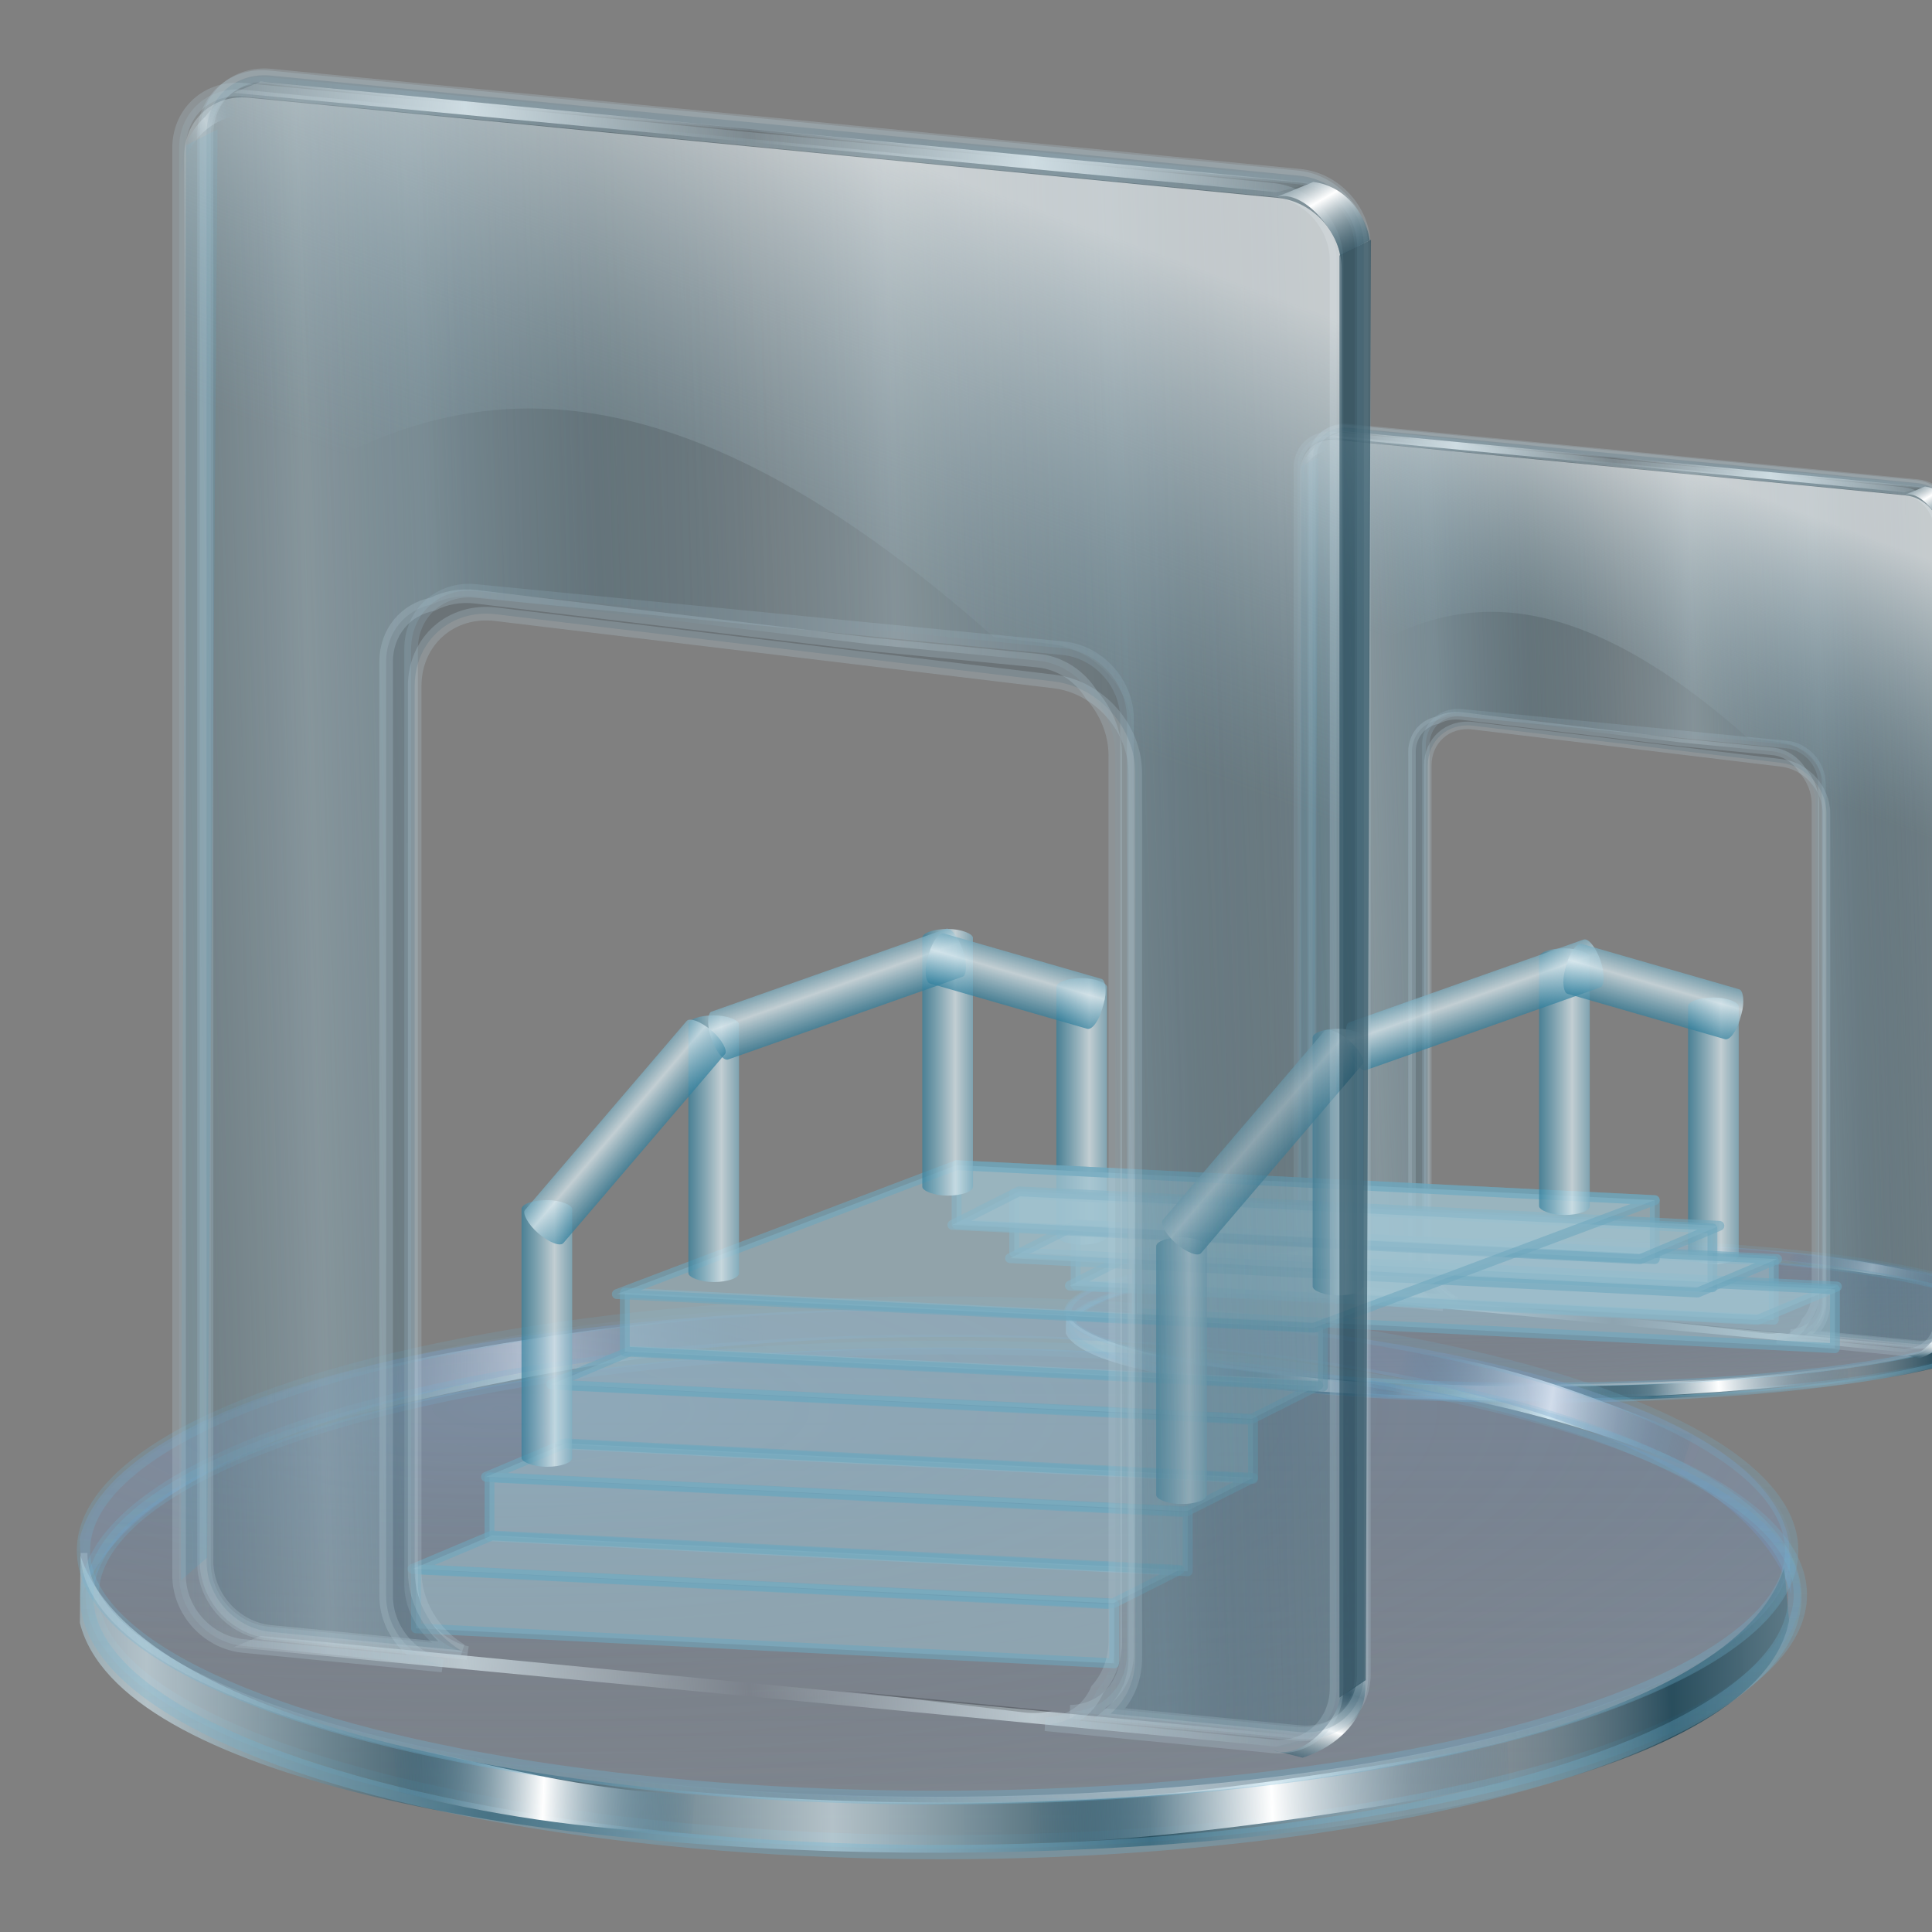 <?xml version="1.0" encoding="UTF-8" standalone="no"?>
<!-- Created with Inkscape (http://www.inkscape.org/) -->

<svg
   xmlns:dc="http://purl.org/dc/elements/1.1/"
   xmlns:cc="http://creativecommons.org/ns#"
   xmlns:rdf="http://www.w3.org/1999/02/22-rdf-syntax-ns#"
   xmlns:svg="http://www.w3.org/2000/svg"
   xmlns="http://www.w3.org/2000/svg"
   xmlns:xlink="http://www.w3.org/1999/xlink"
   xmlns:sodipodi="http://sodipodi.sourceforge.net/DTD/sodipodi-0.dtd"
   xmlns:inkscape="http://www.inkscape.org/namespaces/inkscape"
   id="svg2"
   version="1.1"
   inkscape:version="0.91 r13725"
   width="256"
   height="256"
   sodipodi:docname="folder-bridge.svg">
  <rect width="100%" height="100%" fill="#808080" stroke="none"/>
  <defs
     id="defs6">
    <linearGradient
       id="linearGradient4470">
      <stop
         id="stop4472"
         offset="0"
         style="stop-color:#cfe2e9;stop-opacity:0.462" />
      <stop
         id="stop4474"
         offset="1"
         style="stop-color:#476b7a;stop-opacity:0.188" />
    </linearGradient>
    <linearGradient
       id="linearGradient4464">
      <stop
         id="stop4466"
         offset="0"
         style="stop-color:#ffffff;stop-opacity:1" />
      <stop
         id="stop4468"
         offset="1"
         style="stop-color:#9abcca;stop-opacity:0;" />
    </linearGradient>
    <linearGradient
       inkscape:collect="always"
       id="linearGradient4392">
      <stop
         style="stop-color:#32819f;stop-opacity:0.676"
         offset="0"
         id="stop4394" />
      <stop
         style="stop-color:#d8e8ee;stop-opacity:0.747"
         offset="1"
         id="stop4396" />
    </linearGradient>
    <linearGradient
       id="linearGradient3863">
      <stop
         style="stop-color:#608596;stop-opacity:1;"
         offset="0"
         id="stop3865" />
      <stop
         style="stop-color:#608596;stop-opacity:0;"
         offset="1"
         id="stop3867" />
    </linearGradient>
    <linearGradient
       id="linearGradient3947">
      <stop
         style="stop-color:#608596;stop-opacity:0.296;"
         offset="0"
         id="stop3949" />
      <stop
         style="stop-color:#608596;stop-opacity:0.134;"
         offset="1"
         id="stop3951" />
    </linearGradient>
    <linearGradient
       id="linearGradient3828">
      <stop
         id="stop3830"
         offset="0"
         style="stop-color:#ffffff;stop-opacity:0.486;" />
      <stop
         id="stop3832"
         offset="1"
         style="stop-color:#286483;stop-opacity:0;" />
    </linearGradient>
    <linearGradient
       id="linearGradient3906">
      <stop
         style="stop-color:#cedce2;stop-opacity:1;"
         offset="0"
         id="stop3908" />
      <stop
         style="stop-color:#cedce2;stop-opacity:0;"
         offset="1"
         id="stop3910" />
    </linearGradient>
    <linearGradient
       id="linearGradient3892">
      <stop
         style="stop-color:#1a485c;stop-opacity:0.535;"
         offset="0"
         id="stop3894" />
      <stop
         style="stop-color:#ffffff;stop-opacity:1;"
         offset="1"
         id="stop3896" />
    </linearGradient>
    <linearGradient
       id="linearGradient3878">
      <stop
         style="stop-color:#ffffff;stop-opacity:0.829;"
         offset="0"
         id="stop3880" />
      <stop
         style="stop-color:#9abcca;stop-opacity:0;"
         offset="1"
         id="stop3882" />
    </linearGradient>
    <linearGradient
       id="linearGradient3867">
      <stop
         style="stop-color:#99bbc9;stop-opacity:0.507;"
         offset="0"
         id="stop3869" />
      <stop
         style="stop-color:#476b7a;stop-opacity:0;"
         offset="1"
         id="stop3871" />
    </linearGradient>
    <linearGradient
       id="linearGradient3851">
      <stop
         style="stop-color:#123e50;stop-opacity:0.683;"
         offset="0"
         id="stop3853" />
      <stop
         id="stop3861"
         offset="0.371"
         style="stop-color:#c6d7de;stop-opacity:0.749;" />
      <stop
         id="stop3859"
         offset="0.716"
         style="stop-color:#123e50;stop-opacity:0.782;" />
      <stop
         style="stop-color:#c3d4db;stop-opacity:0.099;"
         offset="1"
         id="stop3855" />
    </linearGradient>
    <linearGradient
       id="linearGradient3824">
      <stop
         id="stop3826"
         offset="0"
         style="stop-color:#ffffff;stop-opacity:0.838;" />
      <stop
         id="stop3828"
         offset="1"
         style="stop-color:#70b5d4;stop-opacity:0;" />
    </linearGradient>
    <linearGradient
       id="linearGradient3815">
      <stop
         id="stop3817"
         offset="0"
         style="stop-color:#9fcaff;stop-opacity:0.113;" />
      <stop
         id="stop3819"
         offset="1"
         style="stop-color:#668dbd;stop-opacity:0;" />
    </linearGradient>
    <linearGradient
       id="linearGradient3773">
      <stop
         style="stop-color:#70b5d4;stop-opacity:0.838;"
         offset="0"
         id="stop3775" />
      <stop
         style="stop-color:#70b5d4;stop-opacity:0.275;"
         offset="1"
         id="stop3777" />
    </linearGradient>
    <linearGradient
       id="linearGradient3765">
      <stop
         style="stop-color:#668dbd;stop-opacity:0.353;"
         offset="0"
         id="stop3767" />
      <stop
         style="stop-color:#668dbd;stop-opacity:0.094;"
         offset="1"
         id="stop3769" />
    </linearGradient>
    <linearGradient
       id="linearGradient3757">
      <stop
         style="stop-color:#ffffff;stop-opacity:1;"
         offset="0"
         id="stop3759" />
      <stop
         style="stop-color:#286483;stop-opacity:0;"
         offset="1"
         id="stop3761" />
    </linearGradient>
    <linearGradient
       inkscape:collect="always"
       xlink:href="#linearGradient3765"
       id="linearGradient3771"
       x1="17.757"
       y1="183.528"
       x2="17.757"
       y2="256.248"
       gradientUnits="userSpaceOnUse" />
    <linearGradient
       inkscape:collect="always"
       xlink:href="#linearGradient3773"
       id="linearGradient3779"
       x1="66.09"
       y1="264.766"
       x2="67.09"
       y2="173.91"
       gradientUnits="userSpaceOnUse" />
    <linearGradient
       inkscape:collect="always"
       xlink:href="#linearGradient3773"
       id="linearGradient3787"
       gradientUnits="userSpaceOnUse"
       x1="66.09"
       y1="264.766"
       x2="67.09"
       y2="173.91" />
    <linearGradient
       inkscape:collect="always"
       xlink:href="#linearGradient3828"
       id="linearGradient3826"
       x1="61.93"
       y1="10.421"
       x2="63.371"
       y2="6.578"
       gradientUnits="userSpaceOnUse"
       spreadMethod="reflect"
       gradientTransform="translate(-69.456,-43.096)" />
    <linearGradient
       inkscape:collect="always"
       xlink:href="#linearGradient3757"
       id="linearGradient3860"
       gradientUnits="userSpaceOnUse"
       gradientTransform="matrix(0.827,0,0,-0.827,-106.377,393.99)"
       spreadMethod="reflect"
       x1="229.62"
       y1="253.176"
       x2="266.184"
       y2="254.222" />
    <linearGradient
       inkscape:collect="always"
       xlink:href="#linearGradient3757"
       id="linearGradient3862"
       gradientUnits="userSpaceOnUse"
       gradientTransform="matrix(-0.82,-0.107,0.107,-0.82,367.072,422.465)"
       spreadMethod="reflect"
       x1="226.482"
       y1="251.921"
       x2="249.448"
       y2="252.548" />
    <linearGradient
       inkscape:collect="always"
       xlink:href="#linearGradient3765"
       id="linearGradient3864"
       gradientUnits="userSpaceOnUse"
       x1="17.757"
       y1="183.528"
       x2="17.757"
       y2="256.248" />
    <linearGradient
       inkscape:collect="always"
       xlink:href="#linearGradient3773"
       id="linearGradient3866"
       gradientUnits="userSpaceOnUse"
       x1="66.09"
       y1="264.766"
       x2="67.09"
       y2="173.91" />
    <linearGradient
       inkscape:collect="always"
       xlink:href="#linearGradient3851"
       id="linearGradient3868"
       gradientUnits="userSpaceOnUse"
       gradientTransform="matrix(0.827,0,0,0.827,-100.847,27.345)"
       spreadMethod="reflect"
       x1="218.432"
       y1="236.06"
       x2="354.074"
       y2="234.6" />
    <linearGradient
       inkscape:collect="always"
       xlink:href="#linearGradient3773"
       id="linearGradient3870"
       gradientUnits="userSpaceOnUse"
       x1="66.09"
       y1="264.766"
       x2="67.09"
       y2="173.91" />
    <linearGradient
       inkscape:collect="always"
       xlink:href="#linearGradient3757"
       id="linearGradient3872"
       gradientUnits="userSpaceOnUse"
       gradientTransform="matrix(0.827,0,0,0.608,-100.847,80.374)"
       spreadMethod="reflect"
       x1="226.482"
       y1="251.921"
       x2="249.448"
       y2="252.548" />
    <linearGradient
       inkscape:collect="always"
       xlink:href="#linearGradient3757"
       id="linearGradient3874"
       gradientUnits="userSpaceOnUse"
       gradientTransform="matrix(-0.827,0,0,0.633,365.062,74.618)"
       spreadMethod="reflect"
       x1="229.62"
       y1="253.176"
       x2="266.184"
       y2="254.222" />
    <radialGradient
       inkscape:collect="always"
       xlink:href="#linearGradient3815"
       id="radialGradient3876"
       gradientUnits="userSpaceOnUse"
       gradientTransform="matrix(1,0,0,0.283,0,157.826)"
       spreadMethod="reflect"
       cx="-39.669"
       cy="149.726"
       fx="-39.669"
       fy="149.726"
       r="126.76" />
    <linearGradient
       inkscape:collect="always"
       xlink:href="#linearGradient3773"
       id="linearGradient3879"
       gradientUnits="userSpaceOnUse"
       x1="66.09"
       y1="264.766"
       x2="67.09"
       y2="173.91" />
    <linearGradient
       inkscape:collect="always"
       xlink:href="#linearGradient3824"
       id="linearGradient3881"
       gradientUnits="userSpaceOnUse"
       gradientTransform="matrix(0.827,0,0,0.862,114.192,14.734)"
       spreadMethod="reflect"
       x1="66.09"
       y1="264.766"
       x2="144.097"
       y2="234.132" />
    <linearGradient
       inkscape:collect="always"
       xlink:href="#linearGradient3851"
       id="linearGradient3961"
       gradientUnits="userSpaceOnUse"
       spreadMethod="reflect"
       x1="-192.233"
       y1="350.203"
       x2="-180.909"
       y2="296.34" />
    <linearGradient
       inkscape:collect="always"
       xlink:href="#linearGradient3947"
       id="linearGradient3963"
       gradientUnits="userSpaceOnUse"
       x1="-256.454"
       y1="139.838"
       x2="-117.927"
       y2="139.838" />
    <linearGradient
       inkscape:collect="always"
       xlink:href="#linearGradient3906"
       id="linearGradient3965"
       gradientUnits="userSpaceOnUse"
       spreadMethod="reflect"
       x1="-255.704"
       y1="139.838"
       x2="-205.688"
       y2="176.279" />
    <linearGradient
       inkscape:collect="always"
       xlink:href="#linearGradient3906"
       id="linearGradient3967"
       gradientUnits="userSpaceOnUse"
       spreadMethod="reflect"
       x1="-255.704"
       y1="139.838"
       x2="-205.688"
       y2="176.279" />
    <linearGradient
       inkscape:collect="always"
       xlink:href="#linearGradient3851"
       id="linearGradient3969"
       gradientUnits="userSpaceOnUse"
       spreadMethod="reflect"
       x1="-69.751"
       y1="389.57"
       x2="-65.096"
       y2="308.182" />
    <linearGradient
       inkscape:collect="always"
       xlink:href="#linearGradient3851"
       id="linearGradient3850"
       gradientUnits="userSpaceOnUse"
       spreadMethod="reflect"
       x1="-69.751"
       y1="389.57"
       x2="-65.096"
       y2="308.182"
       gradientTransform="matrix(1,0.025,0,1,11.542,-217.795)" />
    <linearGradient
       inkscape:collect="always"
       xlink:href="#linearGradient3851"
       id="linearGradient3855"
       gradientUnits="userSpaceOnUse"
       spreadMethod="reflect"
       x1="-192.233"
       y1="350.203"
       x2="-180.909"
       y2="296.34"
       gradientTransform="matrix(1,0.025,0,1,11.542,-217.795)" />
    <linearGradient
       inkscape:collect="always"
       xlink:href="#linearGradient3906"
       id="linearGradient3857"
       gradientUnits="userSpaceOnUse"
       spreadMethod="reflect"
       x1="-255.704"
       y1="139.838"
       x2="-205.688"
       y2="176.279" />
    <linearGradient
       inkscape:collect="always"
       xlink:href="#linearGradient3757"
       id="linearGradient3869"
       x1="-220.782"
       y1="45.161"
       x2="-189.41"
       y2="135.619"
       gradientUnits="userSpaceOnUse" />
    <linearGradient
       inkscape:collect="always"
       xlink:href="#linearGradient3851"
       id="linearGradient3880"
       gradientUnits="userSpaceOnUse"
       gradientTransform="matrix(1,0.025,0,1,11.542,-217.795)"
       spreadMethod="reflect"
       x1="-192.233"
       y1="350.203"
       x2="-180.909"
       y2="296.34" />
    <linearGradient
       inkscape:collect="always"
       xlink:href="#linearGradient3947"
       id="linearGradient3882"
       gradientUnits="userSpaceOnUse"
       x1="-256.454"
       y1="139.838"
       x2="-117.927"
       y2="139.838" />
    <linearGradient
       inkscape:collect="always"
       xlink:href="#linearGradient3906"
       id="linearGradient3885"
       gradientUnits="userSpaceOnUse"
       spreadMethod="reflect"
       x1="-255.704"
       y1="139.838"
       x2="-205.688"
       y2="176.279" />
    <linearGradient
       inkscape:collect="always"
       xlink:href="#linearGradient3906"
       id="linearGradient3887"
       gradientUnits="userSpaceOnUse"
       spreadMethod="reflect"
       x1="-255.704"
       y1="139.838"
       x2="-205.688"
       y2="176.279" />
    <linearGradient
       inkscape:collect="always"
       xlink:href="#linearGradient3851"
       id="linearGradient3889"
       gradientUnits="userSpaceOnUse"
       gradientTransform="matrix(1,0.025,0,1,11.542,-217.795)"
       spreadMethod="reflect"
       x1="-69.751"
       y1="389.57"
       x2="-65.096"
       y2="308.182" />
    <linearGradient
       inkscape:collect="always"
       xlink:href="#linearGradient3757"
       id="linearGradient3891"
       gradientUnits="userSpaceOnUse"
       x1="-220.782"
       y1="45.161"
       x2="-189.41"
       y2="135.619" />
    <linearGradient
       inkscape:collect="always"
       xlink:href="#linearGradient3906"
       id="linearGradient3082"
       gradientUnits="userSpaceOnUse"
       gradientTransform="matrix(0.827,0,0,0.827,-308.167,32.018)"
       spreadMethod="reflect"
       x1="317.975"
       y1="-13.077"
       x2="359.276"
       y2="-16.116" />
    <linearGradient
       inkscape:collect="always"
       xlink:href="#linearGradient3892"
       id="linearGradient3085"
       gradientUnits="userSpaceOnUse"
       gradientTransform="matrix(0.827,0,0,0.827,-308.167,32.018)"
       spreadMethod="reflect"
       x1="364.687"
       y1="1.048"
       x2="360.237"
       y2="-6.678" />
    <linearGradient
       inkscape:collect="always"
       xlink:href="#linearGradient3878"
       id="linearGradient3089"
       gradientUnits="userSpaceOnUse"
       gradientTransform="matrix(0.823,0.08,0,0.827,-308.189,32.26)"
       x1="289.318"
       y1="-44.748"
       x2="264.016"
       y2="30.137" />
    <linearGradient
       inkscape:collect="always"
       xlink:href="#linearGradient3867"
       id="linearGradient3092"
       gradientUnits="userSpaceOnUse"
       gradientTransform="matrix(0.827,0,0,0.827,-309.05,61.54)"
       spreadMethod="reflect"
       x1="227.445"
       y1="56.223"
       x2="278.953"
       y2="54.152" />
    <linearGradient
       inkscape:collect="always"
       xlink:href="#linearGradient3892"
       id="linearGradient3097"
       gradientUnits="userSpaceOnUse"
       gradientTransform="matrix(0.827,0,0,-0.827,-308.378,209.253)"
       spreadMethod="reflect"
       x1="359.711"
       y1="-9.786"
       x2="361.38"
       y2="-4.093" />
    <linearGradient
       inkscape:collect="always"
       xlink:href="#linearGradient3906"
       id="linearGradient3100"
       gradientUnits="userSpaceOnUse"
       gradientTransform="matrix(0.827,0,0,0.827,-308.167,221.322)"
       spreadMethod="reflect"
       x1="317.975"
       y1="-13.077"
       x2="359.276"
       y2="-16.116" />
    <linearGradient
       inkscape:collect="always"
       xlink:href="#linearGradient3828"
       id="linearGradient3103"
       gradientUnits="userSpaceOnUse"
       gradientTransform="matrix(0,1,1,0,-156.373,-45.269)"
       spreadMethod="reflect"
       x1="61.93"
       y1="10.421"
       x2="63.371"
       y2="6.578" />
    <linearGradient
       inkscape:collect="always"
       xlink:href="#linearGradient3828"
       id="linearGradient3886"
       gradientUnits="userSpaceOnUse"
       gradientTransform="matrix(0,1,1,0,-156.373,-45.269)"
       spreadMethod="reflect"
       x1="61.93"
       y1="10.421"
       x2="63.371"
       y2="6.578" />
    <linearGradient
       inkscape:collect="always"
       xlink:href="#linearGradient3906"
       id="linearGradient3888"
       gradientUnits="userSpaceOnUse"
       gradientTransform="matrix(0.827,0,0,0.827,-308.167,221.322)"
       spreadMethod="reflect"
       x1="317.975"
       y1="-13.077"
       x2="359.276"
       y2="-16.116" />
    <linearGradient
       inkscape:collect="always"
       xlink:href="#linearGradient3892"
       id="linearGradient3890"
       gradientUnits="userSpaceOnUse"
       gradientTransform="matrix(0.827,0,0,-0.827,-308.378,209.253)"
       spreadMethod="reflect"
       x1="359.711"
       y1="-9.786"
       x2="361.38"
       y2="-4.093" />
    <linearGradient
       inkscape:collect="always"
       xlink:href="#linearGradient3867"
       id="linearGradient3893"
       gradientUnits="userSpaceOnUse"
       gradientTransform="matrix(0.827,0,0,0.827,-309.05,61.54)"
       spreadMethod="reflect"
       x1="227.445"
       y1="56.223"
       x2="278.953"
       y2="54.152" />
    <linearGradient
       inkscape:collect="always"
       xlink:href="#linearGradient3878"
       id="linearGradient3895"
       gradientUnits="userSpaceOnUse"
       gradientTransform="matrix(0.823,0.08,0,0.827,-308.189,32.26)"
       x1="289.318"
       y1="-44.748"
       x2="264.016"
       y2="30.137" />
    <linearGradient
       inkscape:collect="always"
       xlink:href="#linearGradient3892"
       id="linearGradient3897"
       gradientUnits="userSpaceOnUse"
       gradientTransform="matrix(0.827,0,0,0.827,-308.167,32.018)"
       spreadMethod="reflect"
       x1="364.687"
       y1="1.048"
       x2="360.237"
       y2="-6.678" />
    <linearGradient
       inkscape:collect="always"
       xlink:href="#linearGradient3906"
       id="linearGradient3899"
       gradientUnits="userSpaceOnUse"
       gradientTransform="matrix(0.827,0,0,0.827,-308.167,32.018)"
       spreadMethod="reflect"
       x1="317.975"
       y1="-13.077"
       x2="359.276"
       y2="-16.116" />
    <linearGradient
       inkscape:collect="always"
       xlink:href="#linearGradient3906"
       id="linearGradient3090"
       gradientUnits="userSpaceOnUse"
       gradientTransform="matrix(0.827,0,0,0.827,-118.768,48.813)"
       spreadMethod="reflect"
       x1="317.975"
       y1="-13.077"
       x2="359.276"
       y2="-16.116" />
    <linearGradient
       inkscape:collect="always"
       xlink:href="#linearGradient3892"
       id="linearGradient3093"
       gradientUnits="userSpaceOnUse"
       gradientTransform="matrix(0.827,0,0,0.827,-118.768,48.813)"
       spreadMethod="reflect"
       x1="364.687"
       y1="1.048"
       x2="360.237"
       y2="-6.678" />
    <linearGradient
       inkscape:collect="always"
       xlink:href="#linearGradient4464"
       id="linearGradient3098"
       gradientUnits="userSpaceOnUse"
       gradientTransform="matrix(0.823,0.08,0,0.827,-118.184,48.751)"
       x1="289.318"
       y1="-44.748"
       x2="270.451"
       y2="24.532" />
    <linearGradient
       inkscape:collect="always"
       xlink:href="#linearGradient3867"
       id="linearGradient3101"
       gradientUnits="userSpaceOnUse"
       gradientTransform="matrix(0.827,0,0,0.827,-83.973,34.053)"
       spreadMethod="reflect"
       x1="227.445"
       y1="56.223"
       x2="278.953"
       y2="54.152" />
    <linearGradient
       inkscape:collect="always"
       xlink:href="#linearGradient3892"
       id="linearGradient3106"
       gradientUnits="userSpaceOnUse"
       gradientTransform="matrix(0.827,0,0,-0.827,-118.98,226.049)"
       spreadMethod="reflect"
       x1="359.711"
       y1="-9.786"
       x2="361.38"
       y2="-4.093" />
    <linearGradient
       inkscape:collect="always"
       xlink:href="#linearGradient3906"
       id="linearGradient3109"
       gradientUnits="userSpaceOnUse"
       gradientTransform="matrix(0.827,0,0,0.827,-118.768,238.117)"
       spreadMethod="reflect"
       x1="317.975"
       y1="-13.077"
       x2="359.276"
       y2="-16.116" />
    <linearGradient
       inkscape:collect="always"
       xlink:href="#linearGradient3828"
       id="linearGradient3112"
       gradientUnits="userSpaceOnUse"
       gradientTransform="matrix(0,1,1,0,33.025,-28.474)"
       spreadMethod="reflect"
       x1="61.93"
       y1="10.421"
       x2="63.371"
       y2="6.578" />
    <linearGradient
       inkscape:collect="always"
       xlink:href="#linearGradient3867"
       id="linearGradient3118"
       gradientUnits="userSpaceOnUse"
       gradientTransform="matrix(0.827,0,0,0.827,-77.261,30.973)"
       spreadMethod="reflect"
       x1="227.445"
       y1="56.223"
       x2="278.953"
       y2="54.152" />
    <linearGradient
       inkscape:collect="always"
       xlink:href="#linearGradient4470"
       id="linearGradient3120"
       gradientUnits="userSpaceOnUse"
       gradientTransform="matrix(0.823,0.08,0,0.827,-118.805,47.781)"
       spreadMethod="reflect"
       x1="212.655"
       y1="55.694"
       x2="256.275"
       y2="54.713" />
    <linearGradient
       inkscape:collect="always"
       xlink:href="#linearGradient3867"
       id="linearGradient3130"
       gradientUnits="userSpaceOnUse"
       gradientTransform="matrix(0.823,0.08,0,0.827,-115.768,46.262)"
       spreadMethod="reflect"
       x1="227.445"
       y1="56.223"
       x2="278.953"
       y2="54.152" />
    <linearGradient
       inkscape:collect="always"
       xlink:href="#linearGradient4392"
       id="linearGradient4398"
       x1="100.363"
       y1="161.172"
       x2="104.356"
       y2="161.172"
       gradientUnits="userSpaceOnUse"
       spreadMethod="reflect"
       gradientTransform="matrix(1.088,0,0,1.088,13.042,-34.554)" />
    <linearGradient
       inkscape:collect="always"
       xlink:href="#linearGradient4392"
       id="linearGradient4402"
       gradientUnits="userSpaceOnUse"
       gradientTransform="matrix(1.088,0,0,1.088,-17.952,-23.104)"
       spreadMethod="reflect"
       x1="100.363"
       y1="161.172"
       x2="104.356"
       y2="161.172" />
    <linearGradient
       inkscape:collect="always"
       xlink:href="#linearGradient4392"
       id="linearGradient4406"
       gradientUnits="userSpaceOnUse"
       gradientTransform="matrix(1.088,0,0,1.088,64.764,-21.327)"
       spreadMethod="reflect"
       x1="100.363"
       y1="161.172"
       x2="104.356"
       y2="161.172" />
    <linearGradient
       inkscape:collect="always"
       xlink:href="#linearGradient4392"
       id="linearGradient4410"
       gradientUnits="userSpaceOnUse"
       gradientTransform="matrix(1.088,0,0,1.088,94.77,-31.988)"
       spreadMethod="reflect"
       x1="100.363"
       y1="161.172"
       x2="104.356"
       y2="161.172" />
    <linearGradient
       inkscape:collect="always"
       xlink:href="#linearGradient4392"
       id="linearGradient4414"
       gradientUnits="userSpaceOnUse"
       gradientTransform="matrix(1.088,0,0,1.088,-40.062,1.375)"
       spreadMethod="reflect"
       x1="100.363"
       y1="161.172"
       x2="104.356"
       y2="161.172" />
    <linearGradient
       inkscape:collect="always"
       xlink:href="#linearGradient4392"
       id="linearGradient4418"
       gradientUnits="userSpaceOnUse"
       gradientTransform="matrix(1.088,0,0,1.088,44.035,6.31)"
       spreadMethod="reflect"
       x1="100.363"
       y1="161.172"
       x2="104.356"
       y2="161.172" />
    <linearGradient
       inkscape:collect="always"
       xlink:href="#linearGradient4392"
       id="linearGradient4422"
       gradientUnits="userSpaceOnUse"
       gradientTransform="matrix(1.088,0,0,1.088,30.809,-28.039)"
       spreadMethod="reflect"
       x1="100.363"
       y1="161.172"
       x2="104.356"
       y2="161.172" />
    <linearGradient
       inkscape:collect="always"
       xlink:href="#linearGradient4392"
       id="linearGradient4426"
       gradientUnits="userSpaceOnUse"
       gradientTransform="matrix(1.088,0,0,1.088,114.511,-25.473)"
       spreadMethod="reflect"
       x1="100.363"
       y1="161.172"
       x2="104.356"
       y2="161.172" />
    <linearGradient
       inkscape:collect="always"
       xlink:href="#linearGradient4392"
       id="linearGradient4430"
       gradientUnits="userSpaceOnUse"
       gradientTransform="matrix(1.088,0,0,1.088,-273.659,-114.597)"
       spreadMethod="reflect"
       x1="100.363"
       y1="161.172"
       x2="104.356"
       y2="161.172" />
    <linearGradient
       inkscape:collect="always"
       xlink:href="#linearGradient4392"
       id="linearGradient4434"
       gradientUnits="userSpaceOnUse"
       gradientTransform="matrix(1.088,0,0,1.088,-272.948,-235.476)"
       spreadMethod="reflect"
       x1="100.363"
       y1="161.172"
       x2="104.356"
       y2="161.172" />
    <linearGradient
       inkscape:collect="always"
       xlink:href="#linearGradient4392"
       id="linearGradient4438"
       gradientUnits="userSpaceOnUse"
       gradientTransform="matrix(1.088,0,0,1.088,-200.244,-334.984)"
       spreadMethod="reflect"
       x1="100.363"
       y1="161.172"
       x2="104.356"
       y2="161.172" />
    <linearGradient
       inkscape:collect="always"
       xlink:href="#linearGradient4392"
       id="linearGradient4458"
       gradientUnits="userSpaceOnUse"
       gradientTransform="matrix(1.088,0,0,1.088,-303.128,-35.398)"
       spreadMethod="reflect"
       x1="100.363"
       y1="161.172"
       x2="104.356"
       y2="161.172" />
    <linearGradient
       inkscape:collect="always"
       xlink:href="#linearGradient4392"
       id="linearGradient4460"
       gradientUnits="userSpaceOnUse"
       gradientTransform="matrix(1.088,0,0,1.088,-338.027,-181.573)"
       spreadMethod="reflect"
       x1="100.363"
       y1="161.172"
       x2="104.356"
       y2="161.172" />
    <linearGradient
       inkscape:collect="always"
       xlink:href="#linearGradient4392"
       id="linearGradient4462"
       gradientUnits="userSpaceOnUse"
       gradientTransform="matrix(1.088,0,0,1.088,-178.164,-416.552)"
       spreadMethod="reflect"
       x1="100.363"
       y1="161.172"
       x2="104.356"
       y2="161.172" />
    <linearGradient
       inkscape:collect="always"
       xlink:href="#linearGradient3757"
       id="linearGradient4329"
       gradientUnits="userSpaceOnUse"
       gradientTransform="matrix(0.827,0,0,-0.827,-106.377,393.99)"
       spreadMethod="reflect"
       x1="229.62"
       y1="253.176"
       x2="266.184"
       y2="254.222" />
    <linearGradient
       inkscape:collect="always"
       xlink:href="#linearGradient3757"
       id="linearGradient4331"
       gradientUnits="userSpaceOnUse"
       gradientTransform="matrix(-0.82,-0.107,0.107,-0.82,367.072,422.465)"
       spreadMethod="reflect"
       x1="226.482"
       y1="251.921"
       x2="249.448"
       y2="252.548" />
    <linearGradient
       inkscape:collect="always"
       xlink:href="#linearGradient3765"
       id="linearGradient4333"
       gradientUnits="userSpaceOnUse"
       x1="17.757"
       y1="183.528"
       x2="17.757"
       y2="256.248" />
    <linearGradient
       inkscape:collect="always"
       xlink:href="#linearGradient3773"
       id="linearGradient4335"
       gradientUnits="userSpaceOnUse"
       x1="66.09"
       y1="264.766"
       x2="67.09"
       y2="173.91" />
    <linearGradient
       inkscape:collect="always"
       xlink:href="#linearGradient3851"
       id="linearGradient4337"
       gradientUnits="userSpaceOnUse"
       gradientTransform="matrix(0.827,0,0,0.827,-100.847,27.345)"
       spreadMethod="reflect"
       x1="218.432"
       y1="236.06"
       x2="354.074"
       y2="234.6" />
    <linearGradient
       inkscape:collect="always"
       xlink:href="#linearGradient3773"
       id="linearGradient4339"
       gradientUnits="userSpaceOnUse"
       x1="66.09"
       y1="264.766"
       x2="67.09"
       y2="173.91" />
    <linearGradient
       inkscape:collect="always"
       xlink:href="#linearGradient3757"
       id="linearGradient4341"
       gradientUnits="userSpaceOnUse"
       gradientTransform="matrix(0.827,0,0,0.608,-100.847,80.374)"
       spreadMethod="reflect"
       x1="226.482"
       y1="251.921"
       x2="249.448"
       y2="252.548" />
    <linearGradient
       inkscape:collect="always"
       xlink:href="#linearGradient3757"
       id="linearGradient4343"
       gradientUnits="userSpaceOnUse"
       gradientTransform="matrix(-0.827,0,0,0.633,365.062,74.618)"
       spreadMethod="reflect"
       x1="229.62"
       y1="253.176"
       x2="266.184"
       y2="254.222" />
    <radialGradient
       inkscape:collect="always"
       xlink:href="#linearGradient3815"
       id="radialGradient4345"
       gradientUnits="userSpaceOnUse"
       gradientTransform="matrix(1,0,0,0.283,0,157.826)"
       spreadMethod="reflect"
       cx="-39.669"
       cy="149.726"
       fx="-39.669"
       fy="149.726"
       r="126.76" />
    <linearGradient
       inkscape:collect="always"
       xlink:href="#linearGradient3773"
       id="linearGradient4347"
       gradientUnits="userSpaceOnUse"
       x1="66.09"
       y1="264.766"
       x2="67.09"
       y2="173.91" />
    <linearGradient
       inkscape:collect="always"
       xlink:href="#linearGradient3824"
       id="linearGradient4349"
       gradientUnits="userSpaceOnUse"
       gradientTransform="matrix(0.827,0,0,0.862,114.192,14.734)"
       spreadMethod="reflect"
       x1="66.09"
       y1="264.766"
       x2="144.097"
       y2="234.132" />
    <linearGradient
       inkscape:collect="always"
       xlink:href="#linearGradient3867"
       id="linearGradient4377"
       gradientUnits="userSpaceOnUse"
       gradientTransform="matrix(0.823,0.08,0,0.827,-115.768,46.262)"
       spreadMethod="reflect"
       x1="227.445"
       y1="56.223"
       x2="278.953"
       y2="54.152" />
    <linearGradient
       inkscape:collect="always"
       xlink:href="#linearGradient3828"
       id="linearGradient4379"
       gradientUnits="userSpaceOnUse"
       gradientTransform="matrix(0,1,1,0,33.025,-28.474)"
       spreadMethod="reflect"
       x1="61.93"
       y1="10.421"
       x2="63.371"
       y2="6.578" />
    <linearGradient
       inkscape:collect="always"
       xlink:href="#linearGradient3906"
       id="linearGradient4381"
       gradientUnits="userSpaceOnUse"
       gradientTransform="matrix(0.827,0,0,0.827,-118.768,238.117)"
       spreadMethod="reflect"
       x1="317.975"
       y1="-13.077"
       x2="359.276"
       y2="-16.116" />
    <linearGradient
       inkscape:collect="always"
       xlink:href="#linearGradient3892"
       id="linearGradient4383"
       gradientUnits="userSpaceOnUse"
       gradientTransform="matrix(0.827,0,0,-0.827,-118.98,226.049)"
       spreadMethod="reflect"
       x1="359.711"
       y1="-9.786"
       x2="361.38"
       y2="-4.093" />
    <linearGradient
       inkscape:collect="always"
       xlink:href="#linearGradient4470"
       id="linearGradient4385"
       gradientUnits="userSpaceOnUse"
       gradientTransform="matrix(0.823,0.08,0,0.827,-118.805,47.781)"
       spreadMethod="reflect"
       x1="212.655"
       y1="55.694"
       x2="256.275"
       y2="54.713" />
    <linearGradient
       inkscape:collect="always"
       xlink:href="#linearGradient4464"
       id="linearGradient4387"
       gradientUnits="userSpaceOnUse"
       gradientTransform="matrix(0.823,0.08,0,0.827,-118.184,48.751)"
       x1="289.318"
       y1="-44.748"
       x2="270.451"
       y2="24.532" />
    <linearGradient
       inkscape:collect="always"
       xlink:href="#linearGradient3892"
       id="linearGradient4389"
       gradientUnits="userSpaceOnUse"
       gradientTransform="matrix(0.827,0,0,0.827,-118.768,48.813)"
       spreadMethod="reflect"
       x1="364.687"
       y1="1.048"
       x2="360.237"
       y2="-6.678" />
    <linearGradient
       inkscape:collect="always"
       xlink:href="#linearGradient3906"
       id="linearGradient4391"
       gradientUnits="userSpaceOnUse"
       gradientTransform="matrix(0.827,0,0,0.827,-118.768,48.813)"
       spreadMethod="reflect"
       x1="317.975"
       y1="-13.077"
       x2="359.276"
       y2="-16.116" />
  </defs>
  <sodipodi:namedview
     pagecolor="#ffffff"
     bordercolor="#666666"
     borderopacity="1"
     objecttolerance="10"
     gridtolerance="10"
     guidetolerance="10"
     inkscape:pageopacity="0"
     inkscape:pageshadow="2"
     inkscape:window-width="1920"
     inkscape:window-height="1057"
     id="namedview4"
     showgrid="false"
     inkscape:zoom="3.3984375"
     inkscape:cx="128"
     inkscape:cy="128"
     inkscape:window-x="-2"
     inkscape:window-y="-5"
     inkscape:window-maximized="1"
     inkscape:current-layer="svg2" />
  <g
     transform="matrix(0.596,0,0,0.319,123.349,108.722)"
     id="g4307">
    <path
       style="opacity:0.6;fill:url(#linearGradient4329);fill-opacity:1;stroke:none"
       d="m 54.736,189.873 c 11.343,-2.986 45.459,-11.095 58.887,-9.859 l -0.886,-4.417 c -12.716,0.165 -45.309,4.766 -58.434,9.796 z"
       id="path4309"
       inkscape:connector-curvature="0"
       sodipodi:nodetypes="ccccc" />
    <path
       sodipodi:nodetypes="ccccc"
       inkscape:connector-curvature="0"
       id="path4311"
       d="m 225.185,193.85 c -10.996,-4.577 -21.979,-7.512 -35.16,-9.587 l 1.518,-4.32 c 13.501,1.503 24.017,6.306 34.784,10.309 z"
       style="fill:url(#linearGradient4331);fill-opacity:1;stroke:none" />
    <path
       style="fill:#7b97c2;fill-opacity:0.332;stroke:none"
       d="m 29.953,202.769 0.296,6.783 c 17.429,-41.667 194.672,-41.857 208.155,0 l -0.296,-6.502 C 231.103,165.66 39.311,165.153 29.953,202.769 Z"
       id="path4313"
       inkscape:connector-curvature="0"
       sodipodi:nodetypes="ccccc" />
    <ellipse
       ry="34.923"
       rx="125.78"
       cy="220.19"
       cx="24.564"
       style="fill:url(#linearGradient4333);fill-opacity:1;stroke:url(#linearGradient4335);stroke-width:1.959;stroke-miterlimit:4;stroke-dasharray:none;stroke-opacity:0.427"
       id="ellipse4315"
       transform="matrix(0.827,0,0,0.862,115.18,19.83)" />
    <path
       sodipodi:nodetypes="ccccc"
       inkscape:connector-curvature="0"
       id="path4317"
       d="m 29.983,213.069 0.067,-8.22 c 13.102,40.124 195.927,39.629 207.496,1.437 l 0.592,6.502 C 231.132,250.178 39.34,250.685 29.983,213.069 Z"
       style="fill:url(#linearGradient4337);fill-opacity:1;stroke:none" />
    <ellipse
       ry="34.923"
       rx="125.78"
       cy="220.19"
       cx="24.564"
       transform="matrix(0.827,0,0,0.89,114.517,13.925)"
       id="ellipse4319"
       style="fill:none;stroke:url(#linearGradient4339);stroke-width:1.959;stroke-miterlimit:4;stroke-dasharray:none;stroke-opacity:0.427" />
    <path
       style="fill:url(#linearGradient4341);fill-opacity:1;stroke:none"
       d="m 68.008,227.81 c 11.496,2.29 23.526,5.878 36.865,6.135 l -0.346,4.779 c -13.505,-0.504 -25.08,-2.407 -35.682,-5.023 z"
       id="path4321"
       inkscape:connector-curvature="0"
       sodipodi:nodetypes="ccccc" />
    <path
       sodipodi:nodetypes="ccccc"
       inkscape:connector-curvature="0"
       id="path4323"
       d="m 203.819,227.637 c -11.343,2.117 -44.492,8.055 -57.986,6.597 l -0.144,5.491 c 12.959,0.451 46.312,-4.401 58.375,-7.444 z"
       style="fill:url(#linearGradient4343);fill-opacity:1;stroke:none" />
    <ellipse
       ry="34.923"
       rx="125.78"
       cy="220.19"
       cx="24.564"
       transform="matrix(0.827,0,0,0.862,114.122,14.437)"
       id="ellipse4325"
       style="fill:url(#radialGradient4345);fill-opacity:1;stroke:url(#linearGradient4347);stroke-width:1.959;stroke-miterlimit:4;stroke-dasharray:none;stroke-opacity:0.427" />
    <path
       style="fill:none;stroke:url(#linearGradient4349);stroke-width:0.827;stroke-miterlimit:4;stroke-dasharray:none;stroke-opacity:0.427"
       d="m 238.526,204.545 c 0,16.626 -46.571,30.105 -104.02,30.105 -57.448,0 -104.02,-13.478 -104.02,-30.105"
       id="path4327"
       inkscape:connector-curvature="0"
       sodipodi:nodetypes="csc" />
  </g>
  <g
     transform="matrix(0.602,0,0,0.602,147.688,39.799)"
     id="g4351">
    <path
       id="path4353"
       d="m 50.31,28.19 c -3.948,0.016 -7.031,3.049 -7.031,7.125 l 0,173.844 c 0,4.347 3.486,8.172 7.812,8.594 l 24.25,2.375 c -3.873,-0.847 -6.844,-4.446 -6.844,-8.469 l 0,-113.781 c 0,-4.347 3.486,-7.515 7.812,-7.094 l 71.563,6.969 c 4.327,0.421 7.812,4.246 7.812,8.594 l 0,113.813 c 0,4.043 -3.004,7.062 -6.906,7.125 l 27.656,2.688 c 4.327,0.421 7.812,-2.746 7.812,-7.094 l 0,-173.844 c 0,-4.347 -3.486,-8.204 -7.812,-8.625 L 51.091,28.221 c -0.27,-0.026 -0.518,-0.032 -0.781,-0.031 z"
       style="opacity:0.6;fill:url(#linearGradient4377);fill-opacity:1;stroke:#b6ccd6;stroke-width:1.654;stroke-miterlimit:4;stroke-dasharray:none;stroke-opacity:0.427"
       inkscape:connector-curvature="0" />
    <path
       style="fill:url(#linearGradient4379);fill-opacity:1;stroke:none"
       d="m 48.07,30.374 -1.321,2.642 c -2.317,0.547 -4.95,2.202 -6.325,6.725 0.187,-3.306 1.438,-5.221 3.002,-6.725 1.479,-1.981 3.06,-2.332 4.644,-2.642 z"
       id="path4355"
       inkscape:connector-curvature="0"
       sodipodi:nodetypes="ccccc" />
    <path
       inkscape:connector-curvature="0"
       id="path4357"
       d="m 46.869,219.42 3.313,-1.371 128.169,12.337 -4.455,1.142 z"
       style="opacity:0.771;fill:url(#linearGradient4381);fill-opacity:1;stroke:none" />
    <path
       sodipodi:nodetypes="ccccc"
       inkscape:connector-curvature="0"
       id="path4359"
       d="m 173.466,231.967 c 3.221,1.302 7.77,-3.233 8.169,-6.413 l 3.02,-2.244 c 0.632,4.076 -2.777,8.039 -7.569,9.569 z"
       style="fill:url(#linearGradient4383);fill-opacity:1;stroke:none" />
    <path
       style="opacity:0.6;fill:#123e50;fill-opacity:0.313;stroke:#b6ccd6;stroke-width:1.654;stroke-miterlimit:4;stroke-dasharray:none;stroke-opacity:0.427"
       d="m 50.597,27.977 c -3.948,0.016 -7.01,3.049 -7.01,7.125 l 0,173.85 c 0,4.347 3.484,8.186 7.811,8.607 l 23.172,2.256 c -3.335,-2.002 -5.635,-5.69 -5.635,-9.672 l 0,-107.744 c 0,-5.524 4.415,-9.438 9.898,-8.777 l 67.965,8.186 c 5.484,0.661 9.898,5.641 9.898,11.164 l 0,107.742 c 0,2.821 -1.156,5.218 -3.014,6.805 l 23.045,2.244 c 4.327,0.421 7.811,-2.74 7.811,-7.088 l 0,-173.85 c 0,-4.347 -3.484,-8.186 -7.811,-8.607 L 51.398,28.016 c -0.27,-0.026 -0.538,-0.04 -0.801,-0.039 z"
       id="path4361"
       inkscape:connector-curvature="0" />
    <path
       sodipodi:nodetypes="ccccc"
       inkscape:connector-curvature="0"
       id="path4363"
       d="m 41.096,36.5 3.837,-1.918 -1.279,173.933 -3.197,2.771 z"
       style="fill:#449abe;fill-opacity:0.199;stroke:none" />
    <path
       style="opacity:0.6;fill:url(#linearGradient4385);fill-opacity:1;stroke:#b6ccd6;stroke-width:1.654;stroke-miterlimit:4;stroke-dasharray:none;stroke-opacity:0.427"
       d="m 47.273,29.708 c -3.948,0.016 -7.031,3.049 -7.031,7.125 l 0,173.844 c 0,4.347 3.486,8.172 7.812,8.594 l 24.25,2.375 c -3.873,-0.847 -6.844,-4.446 -6.844,-8.469 l 0,-113.781 c 0,-3.595 2.386,-6.375 5.658,-6.994 1.529,-0.788 3.336,-1.141 5.285,-0.906 l 48.145,5.801 20.287,1.975 c 2.737,0.266 5.135,1.897 6.529,4.158 1.795,2.019 2.902,4.65 2.902,7.416 l 0,107.742 c 0,2.383 -0.824,4.464 -2.199,6.01 -1.053,2.495 -3.442,4.158 -6.326,4.205 l 27.656,2.688 c 4.327,0.421 7.812,-2.746 7.812,-7.094 l 0,-173.844 c 0,-4.347 -3.486,-8.204 -7.812,-8.625 L 48.054,29.739 c -0.27,-0.026 -0.518,-0.032 -0.781,-0.031 z"
       id="path4365"
       inkscape:connector-curvature="0" />
    <path
       style="opacity:0.6;fill:url(#linearGradient4387);fill-opacity:1;stroke:none"
       d="m 47.886,30.673 c -3.948,0.016 -7.01,3.049 -7.01,7.125 l 0,49.498 C 65.164,67.209 92.167,54.442 139.466,96.405 l 7.029,0.848 c 5.484,0.661 9.898,5.639 9.898,11.162 l 0,4.479 c 7.941,8.379 16.395,18.138 25.434,29.475 l 0,-90.848 c 0,-4.347 -3.484,-8.188 -7.811,-8.609 L 48.687,30.71 c -0.27,-0.026 -0.538,-0.038 -0.801,-0.037 z"
       id="path4367"
       inkscape:connector-curvature="0" />
    <path
       style="fill:#204757;fill-opacity:0.585;stroke:none"
       d="m 181.564,49.929 3.837,-1.918 -0.639,175.425 -3.197,2.132 z"
       id="path4369"
       inkscape:connector-curvature="0"
       sodipodi:nodetypes="ccccc" />
    <path
       style="fill:url(#linearGradient4389);fill-opacity:1;stroke:none"
       d="m 173.678,42.895 c 3.221,-1.302 7.559,3.859 7.958,7.039 l 3.614,-1.863 c -0.28,-2.409 -2.499,-6.572 -6.882,-7.095 z"
       id="path4371"
       inkscape:connector-curvature="0"
       sodipodi:nodetypes="ccccc" />
    <path
       style="fill:url(#linearGradient4391);fill-opacity:1;stroke:none"
       d="m 46.869,30.116 3.313,-1.371 128.169,12.337 -4.455,1.142 z"
       id="path4373"
       inkscape:connector-curvature="0" />
    <path
       style="opacity:1;fill:#030303;fill-opacity:0.198;fill-rule:nonzero;stroke:none;stroke-width:0.2;stroke-linecap:round;stroke-linejoin:round;stroke-miterlimit:4;stroke-dasharray:none;stroke-opacity:1"
       d="m 121.044,224.702 22.109,2.664 c 1.172,0.141 2.292,0.062 3.334,-0.186 l -25.443,-2.479 z"
       id="path4375"
       inkscape:connector-curvature="0" />
  </g>
  <rect
     style="opacity:1;fill:url(#linearGradient4426);fill-opacity:1;fill-rule:nonzero;stroke:none;stroke-width:0.2;stroke-linecap:round;stroke-linejoin:round;stroke-miterlimit:4;stroke-dasharray:none;stroke-opacity:1"
     id="rect4424"
     width="6.712"
     height="35.337"
     x="223.68"
     y="132.172"
     ry="1.184"
     rx="3.356" />
  <rect
     rx="3.356"
     ry="1.184"
     y="129.606"
     x="139.977"
     height="35.337"
     width="6.712"
     id="rect4420"
     style="opacity:1;fill:url(#linearGradient4422);fill-opacity:1;fill-rule:nonzero;stroke:none;stroke-width:0.2;stroke-linecap:round;stroke-linejoin:round;stroke-miterlimit:4;stroke-dasharray:none;stroke-opacity:1" />
  <g
     id="g3846"
     transform="matrix(1.088,0,0,1.088,-22.034,-16.769)">
    <path
       sodipodi:nodetypes="ccccc"
       inkscape:connector-curvature="0"
       id="path3807"
       d="m 54.736,189.873 c 11.343,-2.986 45.459,-11.095 58.887,-9.859 l -0.886,-4.417 c -12.716,0.165 -45.309,4.766 -58.434,9.796 z"
       style="opacity:0.6;fill:url(#linearGradient3860);fill-opacity:1;stroke:none" />
    <path
       style="fill:url(#linearGradient3862);fill-opacity:1;stroke:none"
       d="m 225.185,193.85 c -10.996,-4.577 -21.979,-7.512 -35.16,-9.587 l 1.518,-4.32 c 13.501,1.503 24.017,6.306 34.784,10.309 z"
       id="path3803"
       inkscape:connector-curvature="0"
       sodipodi:nodetypes="ccccc" />
    <path
       sodipodi:nodetypes="ccccc"
       inkscape:connector-curvature="0"
       id="path3781"
       d="m 29.953,202.769 0.296,6.783 c 17.429,-41.667 194.672,-41.857 208.155,0 l -0.296,-6.502 C 231.103,165.66 39.311,165.153 29.953,202.769 Z"
       style="fill:#7b97c2;fill-opacity:0.332;stroke:none" />
    <ellipse
       transform="matrix(0.827,0,0,0.862,115.18,19.83)"
       id="path3755"
       style="fill:url(#linearGradient3864);fill-opacity:1;stroke:url(#linearGradient3866);stroke-width:1.959;stroke-miterlimit:4;stroke-dasharray:none;stroke-opacity:0.427"
       cx="24.564"
       cy="220.19"
       rx="125.78"
       ry="34.923" />
    <path
       style="fill:url(#linearGradient3868);fill-opacity:1;stroke:none"
       d="m 29.983,213.069 0.067,-8.22 c 13.102,40.124 195.927,39.629 207.496,1.437 l 0.592,6.502 C 231.132,250.178 39.34,250.685 29.983,213.069 Z"
       id="path3783"
       inkscape:connector-curvature="0"
       sodipodi:nodetypes="ccccc" />
    <ellipse
       style="fill:none;stroke:url(#linearGradient3870);stroke-width:1.959;stroke-miterlimit:4;stroke-dasharray:none;stroke-opacity:0.427"
       id="path3785"
       transform="matrix(0.827,0,0,0.89,114.517,13.925)"
       cx="24.564"
       cy="220.19"
       rx="125.78"
       ry="34.923" />
    <path
       sodipodi:nodetypes="ccccc"
       inkscape:connector-curvature="0"
       id="path3789"
       d="m 68.008,227.81 c 11.496,2.29 23.526,5.878 36.865,6.135 l -0.346,4.779 c -13.505,-0.504 -25.08,-2.407 -35.682,-5.023 z"
       style="fill:url(#linearGradient3872);fill-opacity:1;stroke:none" />
    <path
       style="fill:url(#linearGradient3874);fill-opacity:1;stroke:none"
       d="m 203.819,227.637 c -11.343,2.117 -44.492,8.055 -57.986,6.597 l -0.144,5.491 c 12.959,0.451 46.312,-4.401 58.375,-7.444 z"
       id="path3799"
       inkscape:connector-curvature="0"
       sodipodi:nodetypes="ccccc" />
    <ellipse
       style="fill:url(#radialGradient3876);fill-opacity:1;stroke:url(#linearGradient3879);stroke-width:1.959;stroke-miterlimit:4;stroke-dasharray:none;stroke-opacity:0.427"
       id="path3811"
       transform="matrix(0.827,0,0,0.862,114.122,14.437)"
       cx="24.564"
       cy="220.19"
       rx="125.78"
       ry="34.923" />
    <path
       sodipodi:nodetypes="csc"
       inkscape:connector-curvature="0"
       id="path3821"
       d="m 238.526,204.545 c 0,16.626 -46.571,30.105 -104.02,30.105 -57.448,0 -104.02,-13.478 -104.02,-30.105"
       style="fill:none;stroke:url(#linearGradient3881);stroke-width:0.827;stroke-miterlimit:4;stroke-dasharray:none;stroke-opacity:0.427" />
  </g>
  <g
     id="g4365"
     style="fill:#a2c4d1;fill-opacity:0.516;stroke:#6da6bd;stroke-width:1.2;stroke-miterlimit:4;stroke-dasharray:none;stroke-opacity:0.577"
     transform="matrix(1.088,0,0,1.088,-19.136,-21.92)">
    <path
       id="rect4305"
       d="m 85.159,188.812 85.03,4.264 0,7.173 -85.03,-4.264 z"
       style="opacity:1;fill:#a2c4d1;fill-opacity:0.516;fill-rule:nonzero;stroke:#6da6bd;stroke-width:1.2;stroke-linecap:round;stroke-linejoin:round;stroke-miterlimit:4;stroke-dasharray:none;stroke-opacity:0.577"
       inkscape:connector-curvature="0" />
    <path
       sodipodi:nodetypes="ccccc"
       inkscape:connector-curvature="0"
       style="opacity:1;fill:#a2c4d1;fill-opacity:0.516;fill-rule:nonzero;stroke:#6da6bd;stroke-width:1.2;stroke-linecap:round;stroke-linejoin:round;stroke-miterlimit:4;stroke-dasharray:none;stroke-opacity:0.577"
       d="m 94.401,184.676 83.742,4.185 -8.097,4.083 -85.314,-4.194 z"
       id="path4308" />
    <path
       inkscape:connector-curvature="0"
       style="opacity:1;fill:#a2c4d1;fill-opacity:0.516;fill-rule:nonzero;stroke:#6da6bd;stroke-width:1.2;stroke-linecap:round;stroke-linejoin:round;stroke-miterlimit:4;stroke-dasharray:none;stroke-opacity:0.577"
       d="m 93.681,177.579 85.03,4.264 0,7.173 -85.03,-4.264 z"
       id="path4312" />
    <path
       inkscape:connector-curvature="0"
       style="opacity:1;fill:#a2c4d1;fill-opacity:0.516;fill-rule:nonzero;stroke:#6da6bd;stroke-width:1.2;stroke-linecap:round;stroke-linejoin:round;stroke-miterlimit:4;stroke-dasharray:none;stroke-opacity:0.577"
       d="m 77.204,200.072 85.03,4.264 0,7.173 -85.03,-4.264 z"
       id="path4316" />
    <path
       id="path4318"
       d="m 86.447,195.937 83.742,4.185 -8.097,4.083 -85.314,-4.194 z"
       style="opacity:1;fill:#a2c4d1;fill-opacity:0.516;fill-rule:nonzero;stroke:#6da6bd;stroke-width:1.2;stroke-linecap:round;stroke-linejoin:round;stroke-miterlimit:4;stroke-dasharray:none;stroke-opacity:0.577"
       inkscape:connector-curvature="0"
       sodipodi:nodetypes="ccccc" />
    <path
       id="path4320"
       d="m 68.255,211.283 85.03,4.264 0,7.173 -85.03,-4.264 z"
       style="opacity:1;fill:#a2c4d1;fill-opacity:0.516;fill-rule:nonzero;stroke:#6da6bd;stroke-width:1.2;stroke-linecap:round;stroke-linejoin:round;stroke-miterlimit:4;stroke-dasharray:none;stroke-opacity:0.577"
       inkscape:connector-curvature="0" />
    <path
       sodipodi:nodetypes="ccccc"
       inkscape:connector-curvature="0"
       style="opacity:1;fill:#a2c4d1;fill-opacity:0.516;fill-rule:nonzero;stroke:#6da6bd;stroke-width:1.2;stroke-linecap:round;stroke-linejoin:round;stroke-miterlimit:4;stroke-dasharray:none;stroke-opacity:0.577"
       d="m 77.498,207.148 83.742,4.185 -8.097,4.083 -85.314,-4.194 z"
       id="path4322" />
    <path
       inkscape:connector-curvature="0"
       style="opacity:1;fill:#a2c4d1;fill-opacity:0.516;fill-rule:nonzero;stroke:#6da6bd;stroke-width:1.2;stroke-linecap:round;stroke-linejoin:round;stroke-miterlimit:4;stroke-dasharray:none;stroke-opacity:0.577"
       d="m 233.613,180.879 -85.03,-4.264 0,-7.173 85.03,4.264 z"
       id="path4335" />
    <path
       id="path4337"
       d="m 231.63,180.902 -83.742,-4.185 8.097,-4.083 85.314,4.194 z"
       style="opacity:1;fill:#a2c4d1;fill-opacity:0.516;fill-rule:nonzero;stroke:#6da6bd;stroke-width:1.2;stroke-linecap:round;stroke-linejoin:round;stroke-miterlimit:4;stroke-dasharray:none;stroke-opacity:0.577"
       inkscape:connector-curvature="0"
       sodipodi:nodetypes="ccccc" />
    <path
       id="path4339"
       d="m 241.061,184.343 -85.03,-4.264 0,-7.173 85.03,4.264 z"
       style="opacity:1;fill:#a2c4d1;fill-opacity:0.516;fill-rule:nonzero;stroke:#6da6bd;stroke-width:1.2;stroke-linecap:round;stroke-linejoin:round;stroke-miterlimit:4;stroke-dasharray:none;stroke-opacity:0.577"
       inkscape:connector-curvature="0" />
    <path
       id="path4341"
       d="m 226.141,176.93 -85.03,-4.264 0,-7.173 85.03,4.264 z"
       style="opacity:1;fill:#a2c4d1;fill-opacity:0.516;fill-rule:nonzero;stroke:#6da6bd;stroke-width:1.2;stroke-linecap:round;stroke-linejoin:round;stroke-miterlimit:4;stroke-dasharray:none;stroke-opacity:0.577"
       inkscape:connector-curvature="0" />
    <path
       sodipodi:nodetypes="ccccc"
       inkscape:connector-curvature="0"
       style="opacity:1;fill:#a2c4d1;fill-opacity:0.516;fill-rule:nonzero;stroke:#6da6bd;stroke-width:1.2;stroke-linecap:round;stroke-linejoin:round;stroke-miterlimit:4;stroke-dasharray:none;stroke-opacity:0.577"
       d="m 224.34,177.562 -83.742,-4.185 8.097,-4.083 85.314,4.194 z"
       id="path4343" />
    <path
       inkscape:connector-curvature="0"
       style="opacity:1;fill:#a2c4d1;fill-opacity:0.516;fill-rule:nonzero;stroke:#6da6bd;stroke-width:1.2;stroke-linecap:round;stroke-linejoin:round;stroke-miterlimit:4;stroke-dasharray:none;stroke-opacity:0.577"
       d="m 219.119,173.487 -85.03,-4.264 0,-7.173 85.03,4.264 z"
       id="path4345" />
    <path
       id="path4347"
       d="m 217.318,173.51 -83.742,-4.185 8.097,-4.083 85.314,4.194 z"
       style="opacity:1;fill:#a2c4d1;fill-opacity:0.516;fill-rule:nonzero;stroke:#6da6bd;stroke-width:1.2;stroke-linecap:round;stroke-linejoin:round;stroke-miterlimit:4;stroke-dasharray:none;stroke-opacity:0.577"
       inkscape:connector-curvature="0"
       sodipodi:nodetypes="ccccc" />
    <path
       sodipodi:nodetypes="ccccc"
       id="path4356"
       d="m 177.558,181.865 -84.848,-4.112 41.379,-15.704 85.03,4.264 z"
       style="opacity:1;fill:#a2c4d1;fill-opacity:0.516;fill-rule:nonzero;stroke:#6da6bd;stroke-width:1.2;stroke-linecap:round;stroke-linejoin:round;stroke-miterlimit:4;stroke-dasharray:none;stroke-opacity:0.577"
       inkscape:connector-curvature="0" />
  </g>
  <rect
     style="opacity:1;fill:url(#linearGradient4398);fill-opacity:1;fill-rule:nonzero;stroke:none;stroke-width:0.2;stroke-linecap:round;stroke-linejoin:round;stroke-miterlimit:4;stroke-dasharray:none;stroke-opacity:1"
     id="rect4390"
     width="6.712"
     height="35.337"
     x="122.21"
     y="123.091"
     ry="1.184"
     rx="3.356" />
  <rect
     rx="3.356"
     ry="1.184"
     y="134.541"
     x="91.217"
     height="35.337"
     width="6.712"
     id="rect4400"
     style="opacity:1;fill:url(#linearGradient4402);fill-opacity:1;fill-rule:nonzero;stroke:none;stroke-width:0.2;stroke-linecap:round;stroke-linejoin:round;stroke-miterlimit:4;stroke-dasharray:none;stroke-opacity:1" />
  <rect
     style="opacity:1;fill:url(#linearGradient4406);fill-opacity:1;fill-rule:nonzero;stroke:none;stroke-width:0.2;stroke-linecap:round;stroke-linejoin:round;stroke-miterlimit:4;stroke-dasharray:none;stroke-opacity:1"
     id="rect4404"
     width="6.712"
     height="35.337"
     x="173.932"
     y="136.318"
     ry="1.184"
     rx="3.356" />
  <rect
     rx="3.356"
     ry="1.184"
     y="125.657"
     x="203.939"
     height="35.337"
     width="6.712"
     id="rect4408"
     style="opacity:1;fill:url(#linearGradient4410);fill-opacity:1;fill-rule:nonzero;stroke:none;stroke-width:0.2;stroke-linecap:round;stroke-linejoin:round;stroke-miterlimit:4;stroke-dasharray:none;stroke-opacity:1" />
  <rect
     rx="3.356"
     ry="1.184"
     y="163.955"
     x="153.204"
     height="35.337"
     width="6.712"
     id="rect4416"
     style="opacity:1;fill:url(#linearGradient4418);fill-opacity:1;fill-rule:nonzero;stroke:none;stroke-width:0.2;stroke-linecap:round;stroke-linejoin:round;stroke-miterlimit:4;stroke-dasharray:none;stroke-opacity:1" />
  <rect
     style="opacity:1;fill:url(#linearGradient4414);fill-opacity:1;fill-rule:nonzero;stroke:none;stroke-width:0.2;stroke-linecap:round;stroke-linejoin:round;stroke-miterlimit:4;stroke-dasharray:none;stroke-opacity:1"
     id="rect4412"
     width="6.712"
     height="35.337"
     x="69.107"
     y="159.02"
     ry="1.184"
     rx="3.356" />
  <rect
     style="opacity:1;fill:url(#linearGradient4430);fill-opacity:1;fill-rule:nonzero;stroke:none;stroke-width:0.2;stroke-linecap:round;stroke-linejoin:round;stroke-miterlimit:4;stroke-dasharray:none;stroke-opacity:1"
     id="rect4428"
     width="6.712"
     height="35.337"
     x="-164.491"
     y="43.048"
     ry="1.184"
     rx="3.356"
     transform="matrix(-0.333,-0.943,0.943,-0.333,0,0)" />
  <rect
     transform="matrix(-0.76,-0.65,0.65,-0.76,0,0)"
     rx="3.356"
     ry="1.184"
     y="-77.831"
     x="-163.78"
     height="35.337"
     width="6.712"
     id="rect4432"
     style="opacity:1;fill:url(#linearGradient4434);fill-opacity:1;fill-rule:nonzero;stroke:none;stroke-width:0.2;stroke-linecap:round;stroke-linejoin:round;stroke-miterlimit:4;stroke-dasharray:none;stroke-opacity:1" />
  <rect
     style="opacity:1;fill:url(#linearGradient4438);fill-opacity:1;fill-rule:nonzero;stroke:none;stroke-width:0.2;stroke-linecap:round;stroke-linejoin:round;stroke-miterlimit:4;stroke-dasharray:none;stroke-opacity:1"
     id="rect4436"
     width="6.875"
     height="24.084"
     x="-91.075"
     y="-177.339"
     ry="1.184"
     rx="3.069"
     transform="matrix(0.277,-0.961,-0.961,-0.277,0,0)" />
  <rect
     transform="matrix(-0.333,-0.943,0.943,-0.333,0,0)"
     rx="3.356"
     ry="1.184"
     y="122.247"
     x="-193.959"
     height="35.337"
     width="6.712"
     id="rect4446"
     style="opacity:1;fill:url(#linearGradient4458);fill-opacity:1;fill-rule:nonzero;stroke:none;stroke-width:0.2;stroke-linecap:round;stroke-linejoin:round;stroke-miterlimit:4;stroke-dasharray:none;stroke-opacity:1" />
  <rect
     style="opacity:1;fill:url(#linearGradient4460);fill-opacity:1;fill-rule:nonzero;stroke:none;stroke-width:0.2;stroke-linecap:round;stroke-linejoin:round;stroke-miterlimit:4;stroke-dasharray:none;stroke-opacity:1"
     id="rect4448"
     width="6.712"
     height="35.337"
     x="-228.858"
     y="-23.928"
     ry="1.184"
     rx="3.356"
     transform="matrix(-0.76,-0.65,0.65,-0.76,0,0)" />
  <rect
     transform="matrix(0.277,-0.961,-0.961,-0.277,0,0)"
     rx="3.069"
     ry="1.184"
     y="-258.907"
     x="-68.996"
     height="24.084"
     width="6.875"
     id="rect4450"
     style="opacity:1;fill:url(#linearGradient4462);fill-opacity:1;fill-rule:nonzero;stroke:none;stroke-width:0.2;stroke-linecap:round;stroke-linejoin:round;stroke-miterlimit:4;stroke-dasharray:none;stroke-opacity:1" />
  <g
     id="g4291"
     transform="matrix(1.088,0,0,1.088,-20.055,-20.469)">
    <path
       inkscape:connector-curvature="0"
       style="opacity:0.6;fill:url(#linearGradient3130);fill-opacity:1;stroke:#b6ccd6;stroke-width:1.654;stroke-miterlimit:4;stroke-dasharray:none;stroke-opacity:0.427"
       d="m 50.31,28.19 c -3.948,0.016 -7.031,3.049 -7.031,7.125 l 0,173.844 c 0,4.347 3.486,8.172 7.812,8.594 l 24.25,2.375 c -3.873,-0.847 -6.844,-4.446 -6.844,-8.469 l 0,-113.781 c 0,-4.347 3.486,-7.515 7.812,-7.094 l 71.563,6.969 c 4.327,0.421 7.812,4.246 7.812,8.594 l 0,113.813 c 0,4.043 -3.004,7.062 -6.906,7.125 l 27.656,2.688 c 4.327,0.421 7.812,-2.746 7.812,-7.094 l 0,-173.844 c 0,-4.347 -3.486,-8.204 -7.812,-8.625 L 51.091,28.221 c -0.27,-0.026 -0.518,-0.032 -0.781,-0.031 z"
       id="path3128" />
    <path
       sodipodi:nodetypes="ccccc"
       inkscape:connector-curvature="0"
       id="path3818"
       d="m 48.07,30.374 -1.321,2.642 c -2.317,0.547 -4.95,2.202 -6.325,6.725 0.187,-3.306 1.438,-5.221 3.002,-6.725 1.479,-1.981 3.06,-2.332 4.644,-2.642 z"
       style="fill:url(#linearGradient3112);fill-opacity:1;stroke:none" />
    <path
       style="opacity:0.771;fill:url(#linearGradient3109);fill-opacity:1;stroke:none"
       d="m 46.869,219.42 3.313,-1.371 128.169,12.337 -4.455,1.142 z"
       id="path3914"
       inkscape:connector-curvature="0" />
    <path
       style="fill:url(#linearGradient3106);fill-opacity:1;stroke:none"
       d="m 173.466,231.967 c 3.221,1.302 7.77,-3.233 8.169,-6.413 l 3.02,-2.244 c 0.632,4.076 -2.777,8.039 -7.569,9.569 z"
       id="path3900"
       inkscape:connector-curvature="0"
       sodipodi:nodetypes="ccccc" />
    <path
       inkscape:connector-curvature="0"
       id="rect3863"
       d="m 50.597,27.977 c -3.948,0.016 -7.01,3.049 -7.01,7.125 l 0,173.85 c 0,4.347 3.484,8.186 7.811,8.607 l 23.172,2.256 c -3.335,-2.002 -5.635,-5.69 -5.635,-9.672 l 0,-107.744 c 0,-5.524 4.415,-9.438 9.898,-8.777 l 67.965,8.186 c 5.484,0.661 9.898,5.641 9.898,11.164 l 0,107.742 c 0,2.821 -1.156,5.218 -3.014,6.805 l 23.045,2.244 c 4.327,0.421 7.811,-2.74 7.811,-7.088 l 0,-173.85 c 0,-4.347 -3.484,-8.186 -7.811,-8.607 L 51.398,28.016 c -0.27,-0.026 -0.538,-0.04 -0.801,-0.039 z"
       style="opacity:0.6;fill:#123e50;fill-opacity:0.313;stroke:#b6ccd6;stroke-width:1.654;stroke-miterlimit:4;stroke-dasharray:none;stroke-opacity:0.427" />
    <path
       style="fill:#449abe;fill-opacity:0.199;stroke:none"
       d="m 41.096,36.5 3.837,-1.918 -1.279,173.933 -3.197,2.771 z"
       id="path3888"
       inkscape:connector-curvature="0"
       sodipodi:nodetypes="ccccc" />
    <path
       inkscape:connector-curvature="0"
       id="rect3865"
       d="m 47.273,29.708 c -3.948,0.016 -7.031,3.049 -7.031,7.125 l 0,173.844 c 0,4.347 3.486,8.172 7.812,8.594 l 24.25,2.375 c -3.873,-0.847 -6.844,-4.446 -6.844,-8.469 l 0,-113.781 c 0,-3.595 2.386,-6.375 5.658,-6.994 1.529,-0.788 3.336,-1.141 5.285,-0.906 l 48.145,5.801 20.287,1.975 c 2.737,0.266 5.135,1.897 6.529,4.158 1.795,2.019 2.902,4.65 2.902,7.416 l 0,107.742 c 0,2.383 -0.824,4.464 -2.199,6.01 -1.053,2.495 -3.442,4.158 -6.326,4.205 l 27.656,2.688 c 4.327,0.421 7.812,-2.746 7.812,-7.094 l 0,-173.844 c 0,-4.347 -3.486,-8.204 -7.812,-8.625 L 48.054,29.739 c -0.27,-0.026 -0.518,-0.032 -0.781,-0.031 z"
       style="opacity:0.6;fill:url(#linearGradient3120);fill-opacity:1;stroke:#b6ccd6;stroke-width:1.654;stroke-miterlimit:4;stroke-dasharray:none;stroke-opacity:0.427" />
    <path
       inkscape:connector-curvature="0"
       id="rect3875"
       d="m 47.886,30.673 c -3.948,0.016 -7.01,3.049 -7.01,7.125 l 0,49.498 C 65.164,67.209 92.167,54.442 139.466,96.405 l 7.029,0.848 c 5.484,0.661 9.898,5.639 9.898,11.162 l 0,4.479 c 7.941,8.379 16.395,18.138 25.434,29.475 l 0,-90.848 c 0,-4.347 -3.484,-8.188 -7.811,-8.609 L 48.687,30.71 c -0.27,-0.026 -0.538,-0.038 -0.801,-0.037 z"
       style="opacity:0.6;fill:url(#linearGradient3098);fill-opacity:1;stroke:none" />
    <path
       sodipodi:nodetypes="ccccc"
       inkscape:connector-curvature="0"
       id="path3886"
       d="m 181.564,49.929 3.837,-1.918 -0.639,175.425 -3.197,2.132 z"
       style="fill:#204757;fill-opacity:0.585;stroke:none" />
    <path
       sodipodi:nodetypes="ccccc"
       inkscape:connector-curvature="0"
       id="path3890"
       d="m 173.678,42.895 c 3.221,-1.302 7.559,3.859 7.958,7.039 l 3.614,-1.863 c -0.28,-2.409 -2.499,-6.572 -6.882,-7.095 z"
       style="fill:url(#linearGradient3093);fill-opacity:1;stroke:none" />
    <path
       inkscape:connector-curvature="0"
       id="path3904"
       d="m 46.869,30.116 3.313,-1.371 128.169,12.337 -4.455,1.142 z"
       style="fill:url(#linearGradient3090);fill-opacity:1;stroke:none" />
    <path
       inkscape:connector-curvature="0"
       id="rect4275"
       d="m 121.044,224.702 22.109,2.664 c 1.172,0.141 2.292,0.062 3.334,-0.186 l -25.443,-2.479 z"
       style="opacity:1;fill:#030303;fill-opacity:0.198;fill-rule:nonzero;stroke:none;stroke-width:0.2;stroke-linecap:round;stroke-linejoin:round;stroke-miterlimit:4;stroke-dasharray:none;stroke-opacity:1" />
  </g>
</svg>
